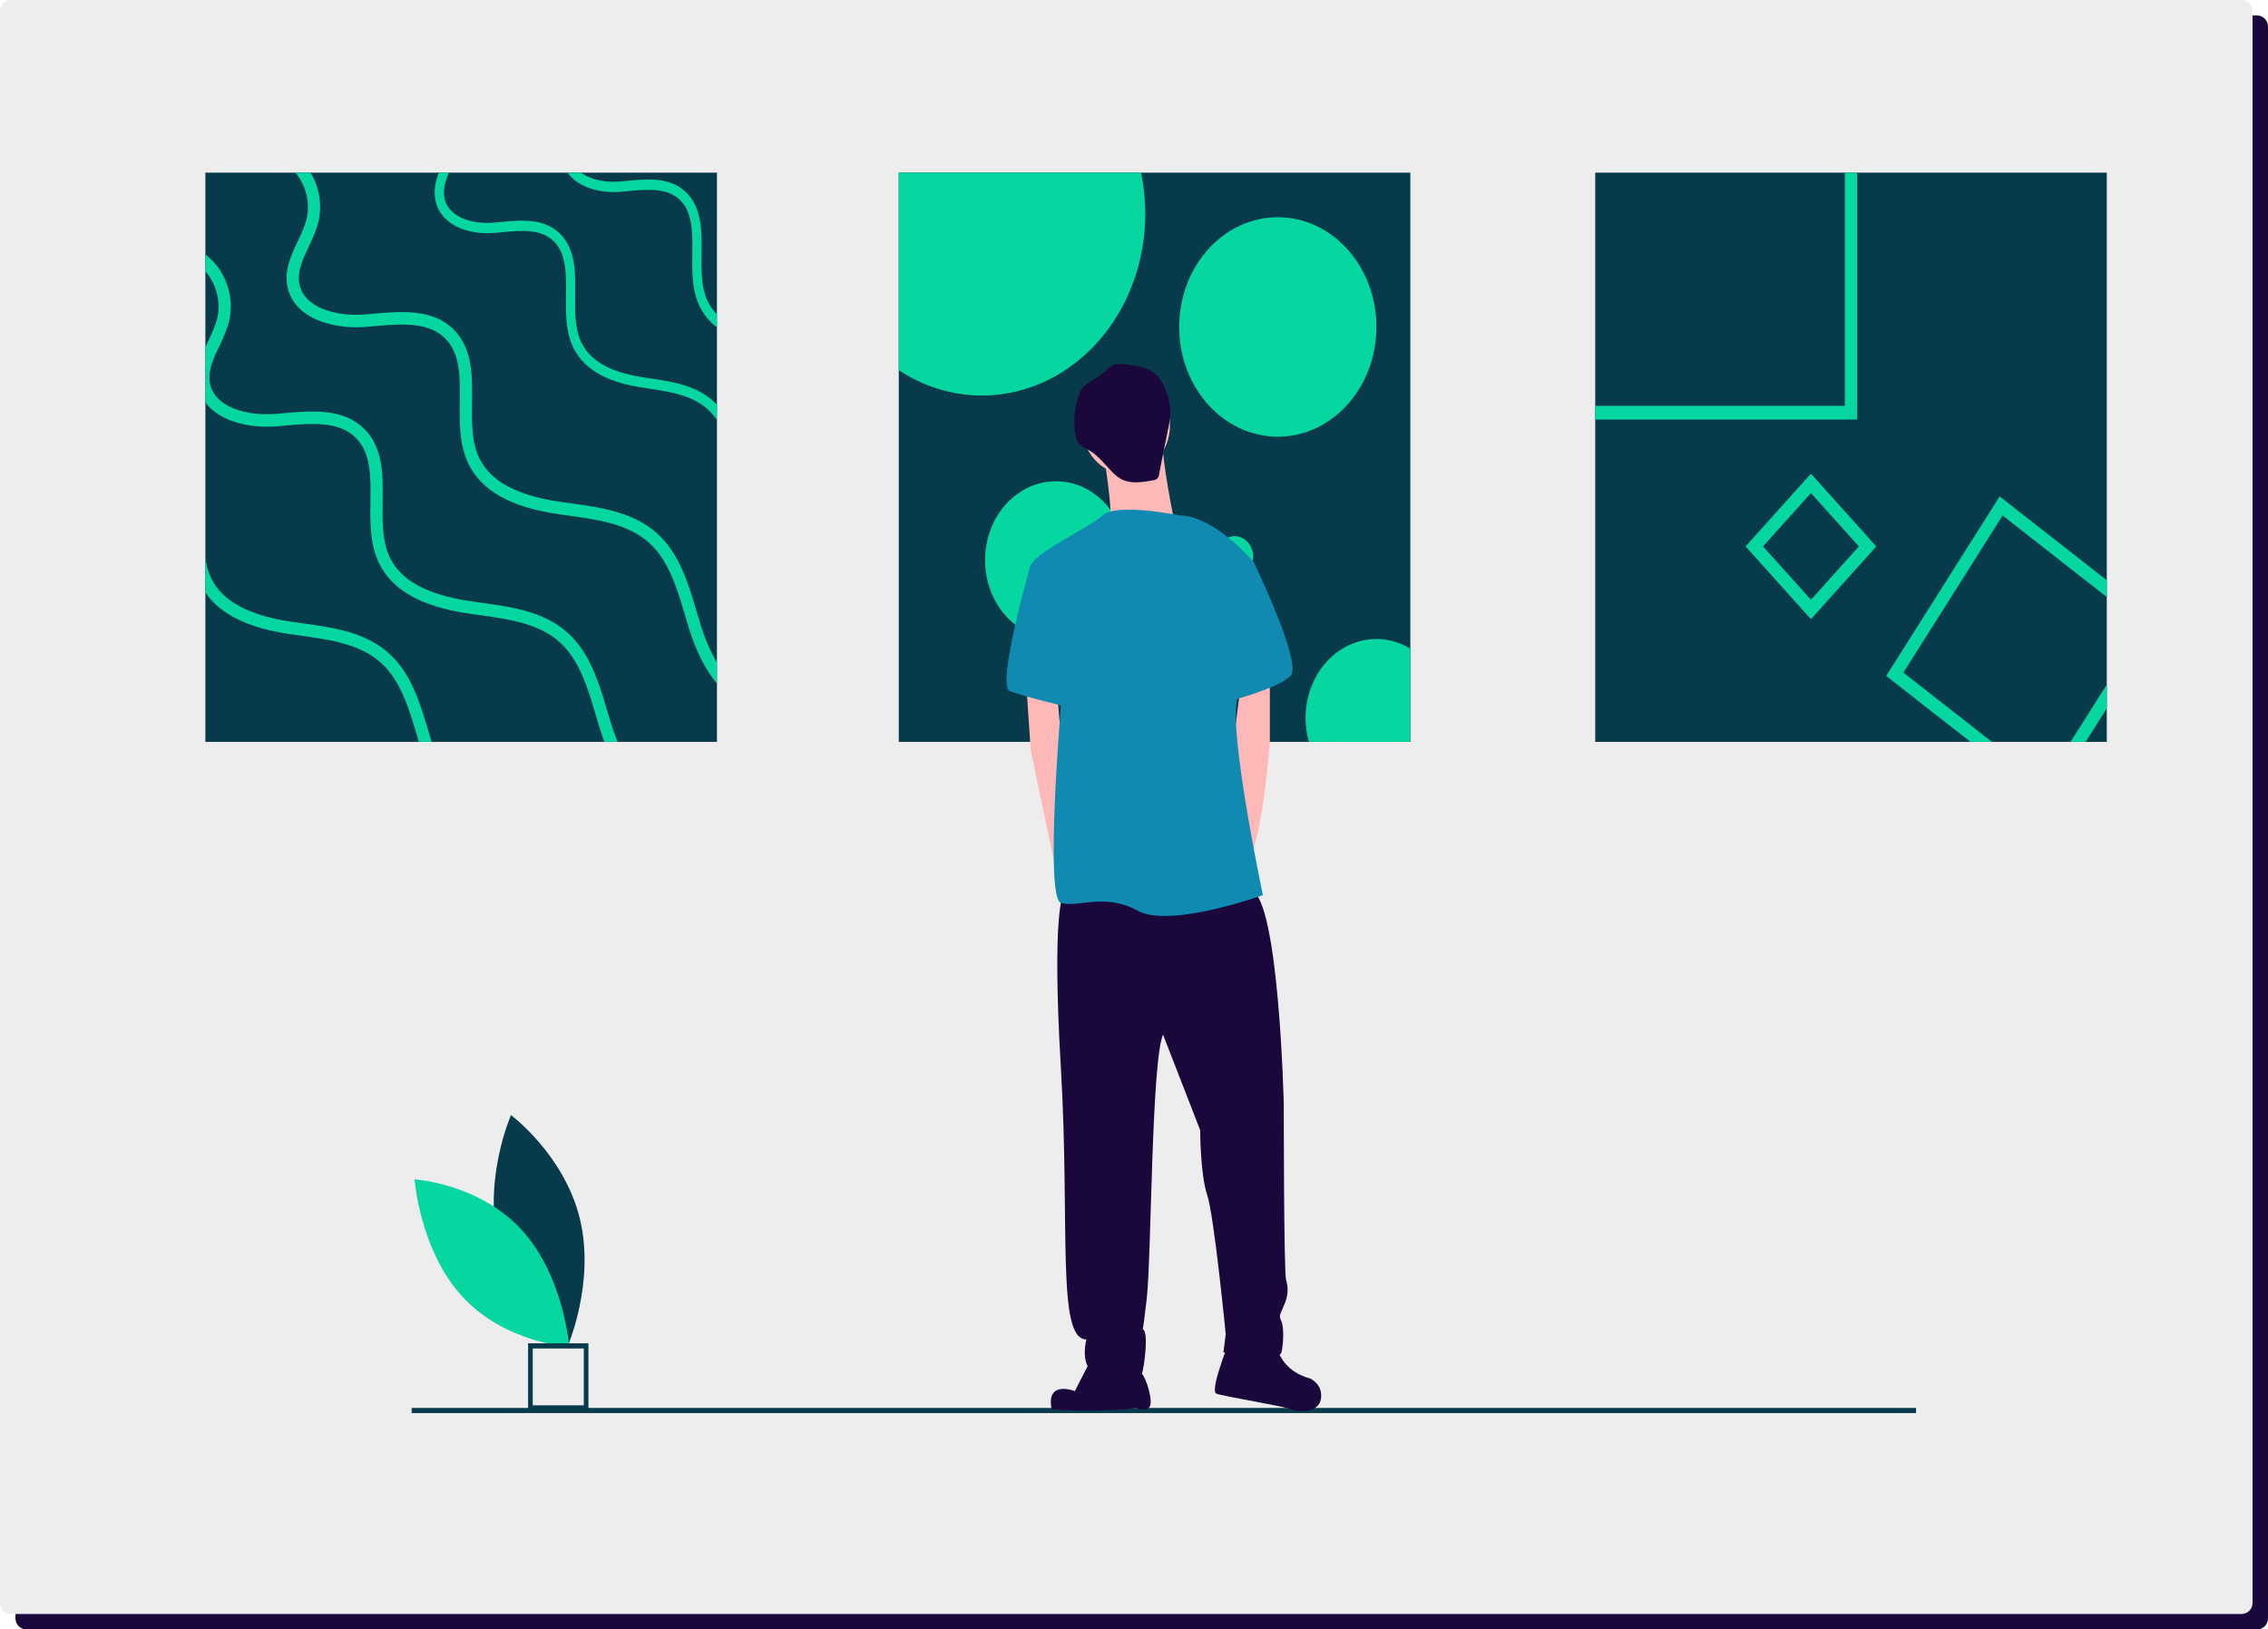 <svg width="1027" height="738" viewBox="0 0 1027 738" fill="none" xmlns="http://www.w3.org/2000/svg">
<path d="M7 12C7 9.239 9.239 7 12 7H1022C1024.76 7 1027 9.239 1027 12V733C1027 735.761 1024.76 738 1022 738H12C9.239 738 7 735.761 7 733V12Z" fill="#1A073B"/>
<path d="M0 5C0 2.239 2.239 0 5 0H1015C1017.76 0 1020 2.239 1020 5V726C1020 728.761 1017.76 731 1015 731H5C2.239 731 0 728.761 0 726V5Z" fill="#EDEDED"/>
<g clip-path="url(#clip0_113_2)">
<path d="M225.715 563.105C232.765 592.11 256.914 610.074 256.914 610.074C256.914 610.074 269.632 581.011 262.582 552.006C255.531 523 231.383 505.037 231.383 505.037C231.383 505.037 218.665 534.1 225.715 563.105Z" fill="#073B4C"/>
<path d="M236.075 556.871C255.421 577.831 257.784 610.05 257.784 610.05C257.784 610.05 228.781 608.287 209.434 587.328C190.088 566.369 187.726 534.15 187.726 534.15C187.726 534.15 216.729 535.912 236.075 556.871Z" fill="#06D6A0"/>
<path d="M867.635 637.66H186.404V640H867.635V637.66Z" fill="#073B4C"/>
<path d="M266.462 638.83H239.128V608.41H266.462V638.83ZM241.231 636.49H264.359V610.75H241.231V636.49Z" fill="#073B4C"/>
<path d="M324.647 78.197H93V336.003H324.647V78.197Z" fill="#073B4C"/>
<path d="M324.647 142.338V148.255C321.116 145.652 318.266 142.057 316.386 137.834C313.302 130.814 313.399 122.723 313.497 114.896C313.609 105.593 313.72 96.818 308.417 91.103C302.584 84.829 293.249 85.714 284.22 86.568C283.16 86.661 282.099 86.77 281.052 86.863C271.996 87.624 261.907 85.077 257.009 78.197H263.121C267.6 81.552 274.452 82.732 280.745 82.204C281.764 82.126 282.811 82.017 283.857 81.924C293.36 81.024 304.133 79.999 311.32 87.748C317.935 94.861 317.809 105.08 317.683 114.958C317.586 122.242 317.502 129.758 320.153 135.784C321.253 138.273 322.78 140.5 324.647 142.338Z" fill="#06D6A0"/>
<path d="M324.647 183.261V190.187C323.63 188.709 322.49 187.342 321.242 186.103C314.041 179.036 303.701 177.483 293.709 175.961C292.412 175.775 291.142 175.573 289.872 175.371C273.67 172.778 263.623 166.581 259.172 156.471C256.088 149.451 256.185 141.359 256.283 133.532C256.395 124.229 256.506 115.455 251.204 109.739C245.37 103.465 236.035 104.35 227.006 105.205C225.946 105.298 224.885 105.406 223.839 105.5C212.2 106.478 198.846 101.99 197.018 89.861C196.39 85.698 197.325 81.878 198.706 78.197H203.283C201.748 81.893 200.604 85.465 201.148 89.084C202.53 98.34 213.721 101.664 223.531 100.84C224.55 100.763 225.597 100.654 226.643 100.561C236.147 99.66 246.919 98.635 254.106 106.385C260.721 113.498 260.595 123.717 260.469 133.594C260.372 140.878 260.288 148.395 262.939 154.421C266.735 163.056 275.736 168.398 290.472 170.759C291.728 170.961 292.998 171.162 294.267 171.349C304.873 172.949 315.855 174.61 324.019 182.608C324.228 182.81 324.437 183.028 324.647 183.261Z" fill="#06D6A0"/>
<path d="M324.647 300.019V309.586C319.609 303.622 315.395 295.437 312.171 285.203C311.487 283.028 310.832 280.808 310.176 278.587C306.561 266.426 302.822 253.862 293.919 245.833C284.402 237.26 270.768 235.365 257.581 233.533C255.892 233.3 254.204 233.067 252.529 232.818C231.151 229.666 217.908 222.165 212.033 209.895C207.958 201.369 208.084 191.554 208.209 182.065C208.363 170.79 208.516 160.136 201.511 153.209C193.822 145.599 181.5 146.671 169.597 147.711C168.187 147.836 166.792 147.96 165.424 148.069C150.06 149.249 132.436 143.813 130.036 129.106C128.849 121.9 131.878 115.517 134.794 109.336C136.469 105.795 138.059 102.425 138.869 98.961C140.571 91.833 138.464 83.804 133.789 78.197H140.627C142.6 81.386 143.943 85.005 144.566 88.815C145.189 92.625 145.078 96.538 144.241 100.297C143.278 104.35 141.492 108.14 139.762 111.805C137.097 117.427 134.599 122.738 135.478 128.174C137.32 139.387 152.07 143.425 165.006 142.431C166.359 142.322 167.741 142.198 169.122 142.089C181.654 140.987 195.859 139.76 205.349 149.156C214.07 157.775 213.903 170.168 213.735 182.143C213.624 190.979 213.498 200.096 216.987 207.411C221.996 217.863 233.886 224.354 253.325 227.227C254.971 227.476 256.646 227.709 258.32 227.942C272.331 229.883 286.802 231.887 297.561 241.593C307.65 250.694 311.627 264.035 315.451 276.94C316.106 279.146 316.762 281.32 317.432 283.479C319.206 289.306 321.63 294.863 324.647 300.019Z" fill="#06D6A0"/>
<path d="M93 182.298C99.363 190.871 112.857 194.039 124.956 193.107C126.324 192.998 127.719 192.874 129.129 192.75C141.032 191.709 153.354 190.638 161.043 198.248C168.048 205.174 167.894 215.828 167.741 227.103C167.615 236.592 167.49 246.408 171.565 254.934C177.439 267.203 190.682 274.704 212.061 277.857C213.735 278.105 215.424 278.338 217.112 278.571C230.3 280.404 243.933 282.299 253.45 290.871C262.353 298.901 266.093 311.465 269.707 323.625C270.363 325.846 271.019 328.067 271.703 330.241C272.331 332.245 273.001 334.155 273.698 336.003H279.671C278.624 333.471 277.731 330.94 276.964 328.517C276.294 326.359 275.638 324.184 274.982 321.979C271.159 309.073 267.182 295.732 257.092 286.632C246.333 276.925 231.862 274.922 217.852 272.98C216.177 272.747 214.503 272.514 212.856 272.266C193.417 269.393 181.528 262.901 176.518 252.449C173.03 245.134 173.155 236.018 173.267 227.181C173.434 215.207 173.602 202.814 164.88 194.194C155.391 184.798 141.185 186.025 128.654 187.128C127.273 187.237 125.891 187.361 124.537 187.47C111.602 188.464 96.852 184.426 95.01 173.213C94.13 167.777 96.628 162.466 99.294 156.844C101.024 153.178 102.81 149.389 103.773 145.335C106.396 134.247 101.973 121.962 93 115.253V122.863C97.898 128.485 100.131 136.7 98.4 144C97.591 147.463 96 150.833 94.326 154.374C93.879 155.321 93.433 156.253 93 157.216L93 182.298Z" fill="#06D6A0"/>
<path d="M195.469 336.003H189.678C189.371 334.993 189.078 333.968 188.771 332.943C185.156 320.783 181.416 308.219 172.513 300.19C162.996 291.617 149.363 289.722 136.176 287.889C134.487 287.657 132.799 287.424 131.124 287.175C112.257 284.395 99.712 278.214 93 268.368V252.915C93.431 256 94.303 258.988 95.582 261.767C100.591 272.219 112.481 278.711 131.919 281.584C133.566 281.833 135.241 282.066 136.915 282.299C150.926 284.24 165.397 286.243 176.156 295.95C186.245 305.051 190.222 318.391 194.045 331.297C194.52 332.881 194.98 334.45 195.469 336.003Z" fill="#06D6A0"/>
<path d="M638.626 78.197H406.979V336.003H638.626V78.197Z" fill="#073B4C"/>
<path d="M518.616 96.834C518.615 111.358 515.161 125.624 508.604 138.183C502.048 150.741 492.622 161.146 481.285 168.339C469.947 175.533 457.101 179.26 444.051 179.142C431 179.025 418.21 175.066 406.979 167.668V78.197H516.704C517.981 84.307 518.623 90.561 518.616 96.834Z" fill="#06D6A0"/>
<path d="M578.621 197.782C603.283 197.782 623.275 175.531 623.275 148.084C623.275 120.637 603.283 98.387 578.621 98.387C553.959 98.387 533.966 120.637 533.966 148.084C533.966 175.531 553.959 197.782 578.621 197.782Z" fill="#06D6A0"/>
<path d="M478.147 289.411C495.873 289.411 510.243 273.419 510.243 253.691C510.243 233.964 495.873 217.971 478.147 217.971C460.422 217.971 446.052 233.964 446.052 253.691C446.052 273.419 460.422 289.411 478.147 289.411Z" fill="#06D6A0"/>
<path d="M638.626 293.76V336.003H592.701C590.751 329.208 590.673 321.919 592.478 315.074C594.283 308.23 597.888 302.143 602.829 297.599C607.769 293.055 613.819 290.26 620.199 289.576C626.579 288.892 632.996 290.349 638.626 293.76H638.626Z" fill="#06D6A0"/>
<path d="M559.084 261.457C563.708 261.457 567.457 257.285 567.457 252.138C567.457 246.992 563.708 242.82 559.084 242.82C554.46 242.82 550.712 246.992 550.712 252.138C550.712 257.285 554.46 261.457 559.084 261.457Z" fill="#06D6A0"/>
<path d="M954 78.197H722.353V336.003H954V78.197Z" fill="#073B4C"/>
<path d="M835.386 78.197V183.804H722.353V190.017H840.968V78.197H835.386Z" fill="#06D6A0"/>
<path d="M944.413 336.003L954 320.83V310.036L937.589 336.003H944.413ZM905.48 224.836L854.113 306.138L892.279 336.003H901.977L861.885 304.631L906.833 233.486L954 270.402V262.808L905.48 224.836Z" fill="#06D6A0"/>
<path d="M820.036 214.539L790.438 247.479L820.036 280.419L849.633 247.479L820.036 214.539ZM798.322 247.479L820.036 223.314L841.749 247.479L820.036 271.645L798.322 247.479Z" fill="#06D6A0"/>
<path d="M509.833 214.705C520.865 214.705 529.808 204.752 529.808 192.475C529.808 180.198 520.865 170.245 509.833 170.245C498.802 170.245 489.859 180.198 489.859 192.475C489.859 204.752 498.802 214.705 509.833 214.705Z" fill="#FFB8B8"/>
<path d="M499.32 203.005C499.32 203.005 504.577 233.425 502.474 239.275C500.372 245.125 531.91 236.935 531.91 236.935C531.91 236.935 525.603 206.515 526.654 199.495C527.705 192.475 499.32 203.005 499.32 203.005Z" fill="#FFB8B8"/>
<path d="M464.629 308.305L466.731 339.895L477.166 389.507L480.397 403.075L485.654 382.015L480.397 334.045L478.612 312.448L464.629 308.305Z" fill="#FFB8B8"/>
<path d="M575.013 303.625V336.385C575.013 336.385 571.859 378.505 565.551 389.035C559.244 399.565 557.141 346.915 557.141 346.915L562.084 308.305L575.013 303.625Z" fill="#FFB8B8"/>
<path d="M481.449 405.415C481.449 405.415 476.192 412.435 480.397 483.805C484.603 555.175 478.295 606.655 491.962 606.655C491.962 606.655 487.756 621.865 499.321 623.035C510.885 624.205 516.141 625.375 517.192 621.865C518.244 618.355 520.346 601.975 517.192 601.975C517.192 601.975 517.192 606.655 519.295 587.935C521.397 569.215 521.397 480.295 526.654 468.595L543.474 511.885C543.474 511.885 543.474 531.775 546.628 541.135C549.782 550.495 555.038 604.315 555.038 604.315L553.987 612.505C553.987 612.505 579.218 617.185 580.269 612.505C581.321 607.825 581.321 600.805 580.269 598.465C579.218 596.125 579.218 596.125 581.321 591.445C583.423 586.765 583.423 583.255 582.372 579.745C581.321 576.235 581.321 500.185 581.321 500.185C581.321 500.185 579.218 407.755 566.603 403.075C553.987 398.395 481.449 405.415 481.449 405.415Z" fill="#1A073B"/>
<path d="M495.115 613.675L486.705 630.055C486.705 630.055 473.564 624.79 476.192 638.245C498.795 640 514.564 637.66 514.564 637.66C514.564 637.66 519.82 640 520.872 636.49C521.923 632.98 518.244 620.695 515.09 620.695C511.936 620.695 495.115 613.675 495.115 613.675Z" fill="#1A073B"/>
<path d="M556.09 608.995C556.09 608.995 547.68 630.055 550.833 631.225C553.987 632.395 582.372 637.075 584.474 638.245C586.577 639.415 597.09 640.585 598.141 633.565C599.192 626.545 592.885 624.205 592.885 624.205C592.885 624.205 581.321 621.865 578.167 610.165C575.013 598.465 556.09 608.995 556.09 608.995Z" fill="#1A073B"/>
<path d="M534.013 233.425C534.013 233.425 505.628 227.575 499.32 233.425C493.013 239.275 466.731 250.975 466.731 256.825C466.731 262.675 480.397 320.005 480.397 320.005C480.397 320.005 473.038 406.585 480.397 408.925C487.756 411.265 500.372 404.245 515.09 412.435C529.808 420.625 571.859 405.415 571.859 405.415C571.859 405.415 556.09 330.535 560.295 316.495C564.5 302.455 567.654 254.485 567.654 254.485C567.654 254.485 549.782 233.425 534.013 233.425Z" fill="#118AB2"/>
<path d="M474.09 253.315L466.731 255.655C466.731 255.655 450.962 310.645 457.269 312.985C463.577 315.325 481.449 320.005 483.551 320.005C485.654 320.005 474.09 253.315 474.09 253.315Z" fill="#118AB2"/>
<path d="M550.833 247.465L567.654 254.485C567.654 254.485 589.731 300.115 584.474 305.965C579.218 311.815 556.09 317.665 556.09 317.665L550.833 247.465Z" fill="#118AB2"/>
<path d="M509.227 165.018C507.566 164.683 505.858 164.767 504.23 165.263C502.927 165.905 501.727 166.781 500.679 167.856C498.777 169.543 496.745 171.041 494.608 172.332C492.904 173.362 491.073 174.314 489.884 176.018C489.322 176.879 488.873 177.824 488.55 178.826C486.502 184.65 485.951 190.993 486.96 197.145C487.074 198.019 487.31 198.867 487.661 199.66C488.753 201.9 491.167 202.783 493.2 203.958C497.059 206.188 499.985 209.942 503.151 213.261C504.326 214.567 505.648 215.7 507.082 216.633C511.599 219.373 517.119 218.479 522.189 217.51C522.548 217.509 522.903 217.429 523.235 217.275C523.566 217.121 523.867 216.895 524.119 216.61C524.372 216.326 524.572 215.989 524.706 215.618C524.841 215.248 524.909 214.851 524.906 214.451L528.907 194.42C529.633 191.453 529.978 188.386 529.933 185.31C529.654 180.448 527.288 173.712 524.082 170.258C520.346 166.234 514.11 165.593 509.227 165.018Z" fill="#1A073B"/>
</g>
<defs>
<clipPath id="clip0_113_2">
<rect width="861" height="585" fill="white" transform="translate(93 55)"/>
</clipPath>
</defs>
</svg>
